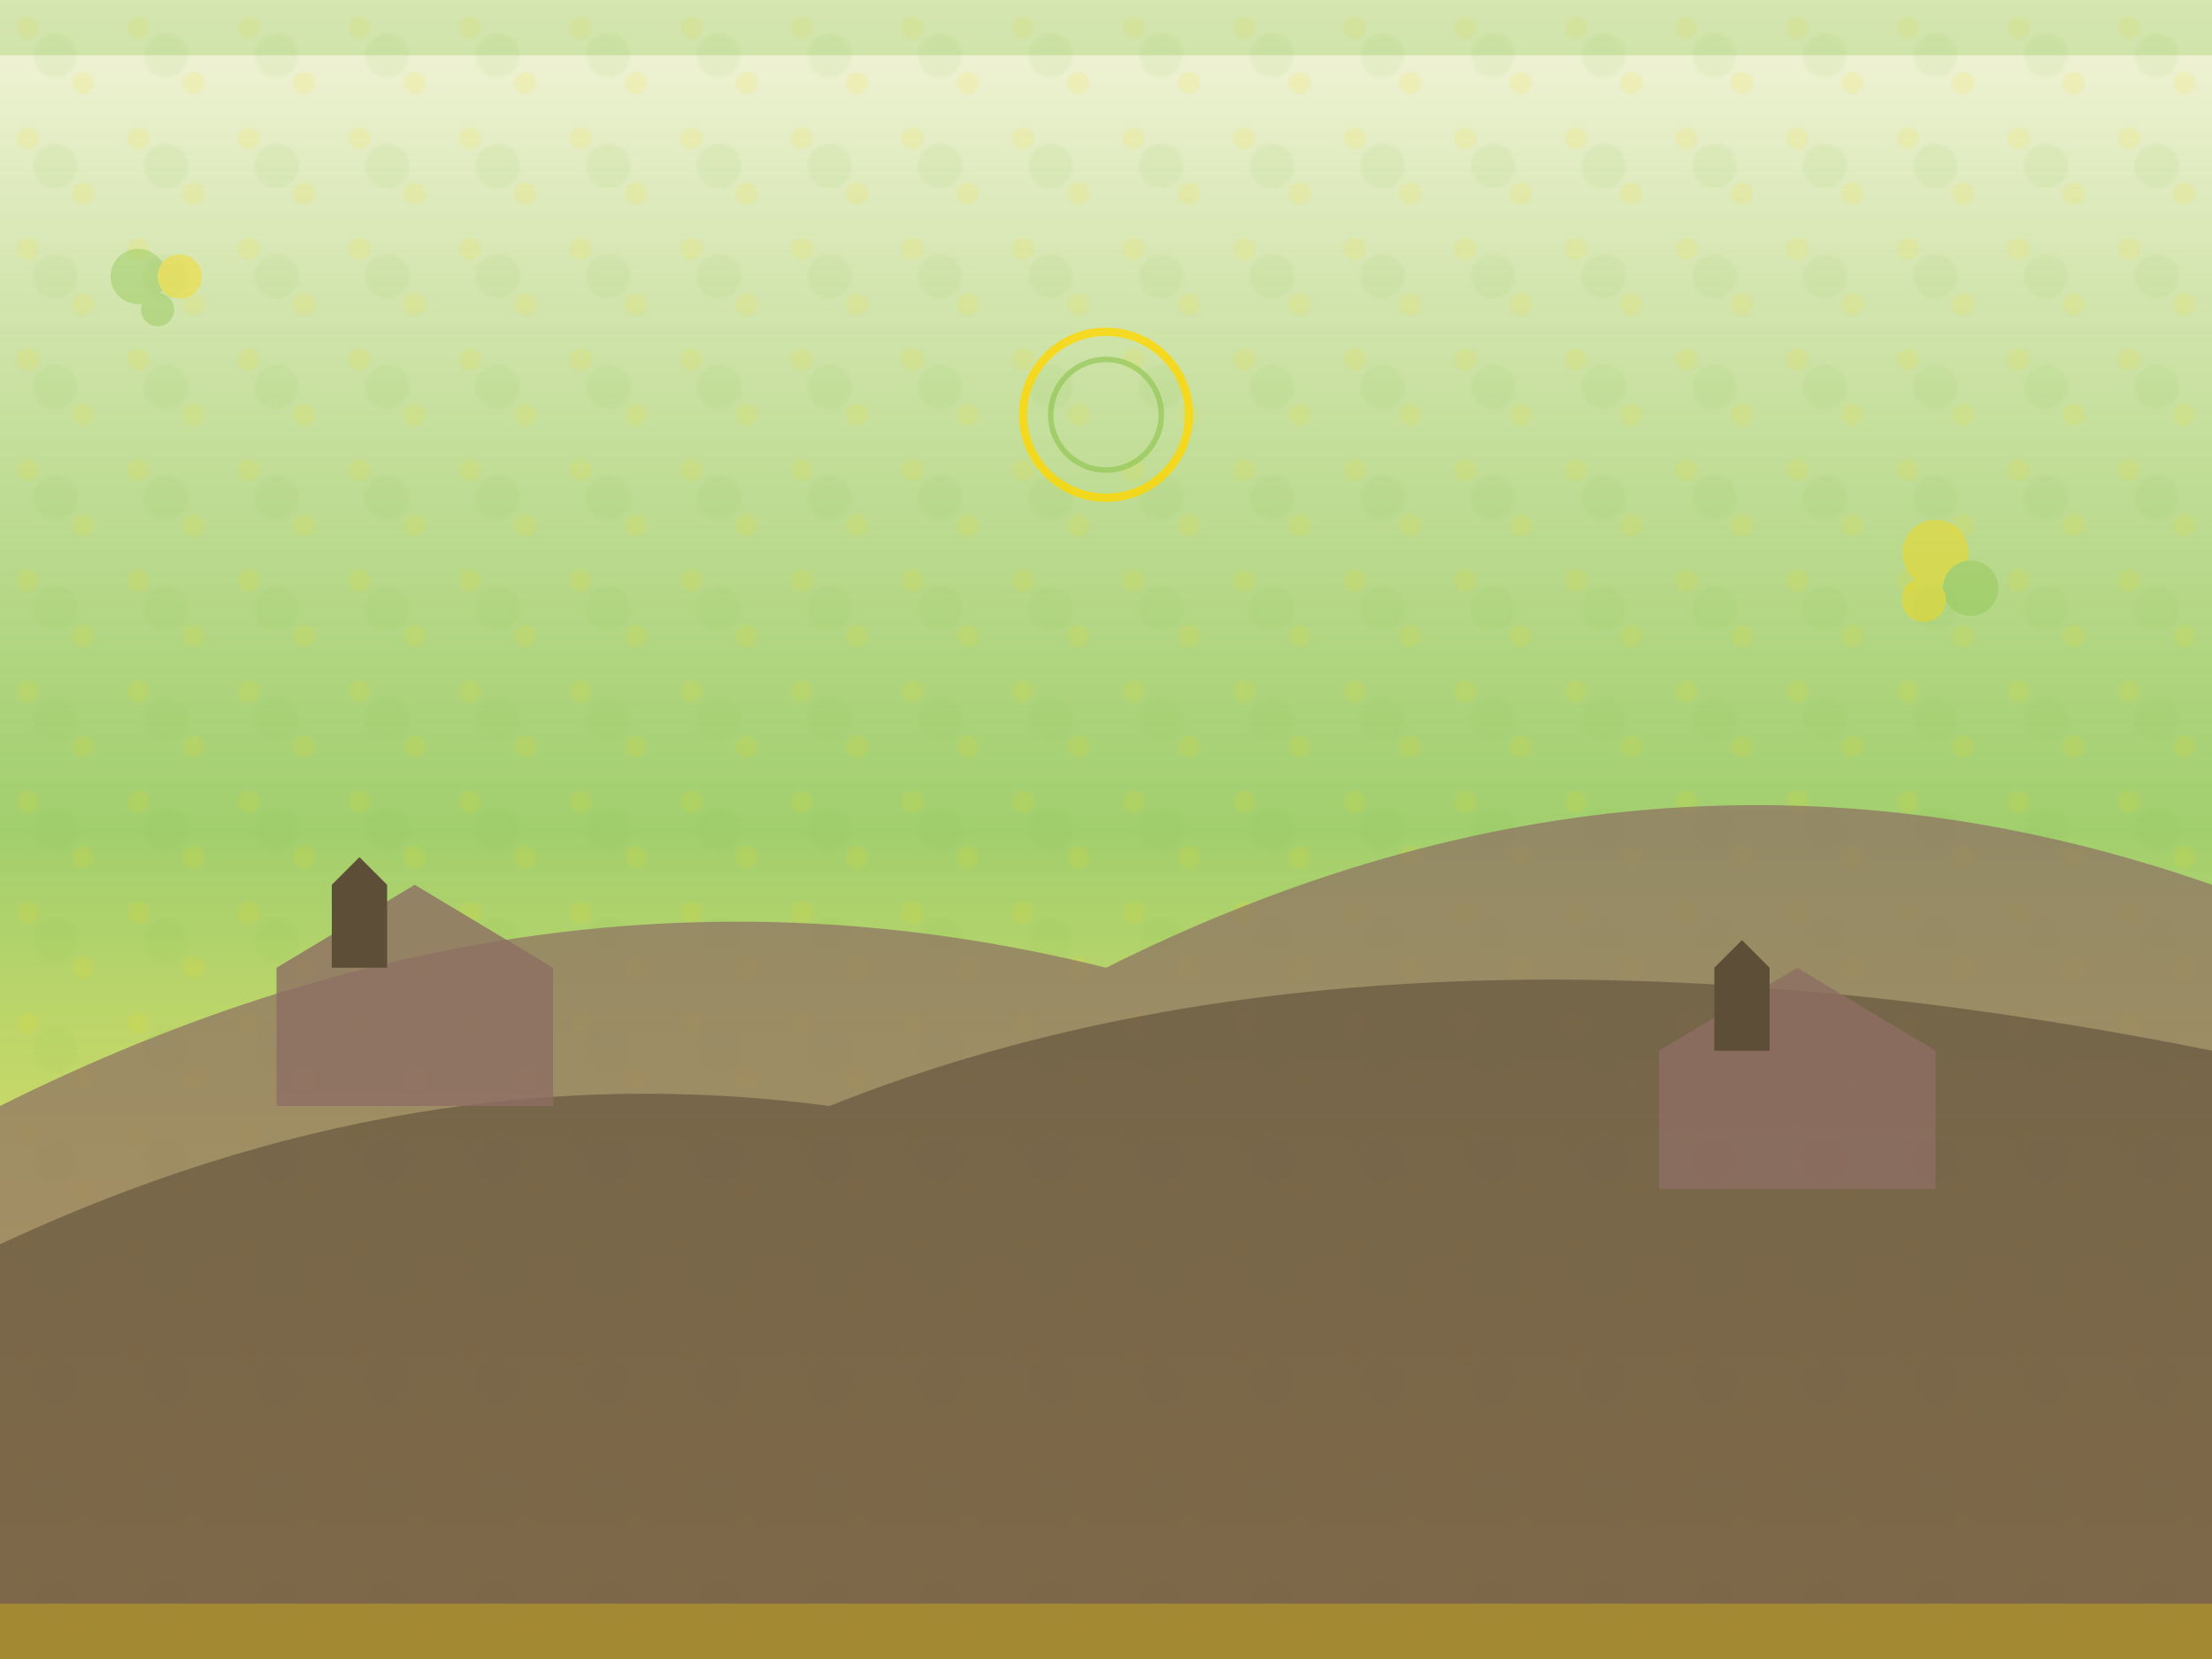 <svg width="800" height="600" xmlns="http://www.w3.org/2000/svg">
  <defs>
    <linearGradient id="sunsetGradient" x1="0%" y1="0%" x2="0%" y2="100%">
      <stop offset="0%" style="stop-color:#f5f5dc;stop-opacity:1" />
      <stop offset="50%" style="stop-color:#8bc34a;stop-opacity:0.8" />
      <stop offset="100%" style="stop-color:#ffd700;stop-opacity:0.6" />
    </linearGradient>
    <pattern id="batikPattern" x="0" y="0" width="40" height="40" patternUnits="userSpaceOnUse">
      <circle cx="20" cy="20" r="8" fill="#8bc34a" opacity="0.3"/>
      <circle cx="10" cy="10" r="4" fill="#ffd700" opacity="0.4"/>
      <circle cx="30" cy="30" r="4" fill="#ffd700" opacity="0.4"/>
    </pattern>
  </defs>
  
  <!-- Sky background -->
  <rect width="800" height="600" fill="url(#sunsetGradient)"/>
  
  <!-- Traditional batik pattern overlay -->
  <rect width="800" height="600" fill="url(#batikPattern)" opacity="0.3"/>
  
  <!-- Mountain silhouettes (representing West Java landscape) -->
  <path d="M0,400 Q200,300 400,350 Q600,250 800,320 L800,600 L0,600 Z" fill="#8d6e63" opacity="0.7"/>
  <path d="M0,450 Q150,380 300,400 Q500,320 800,380 L800,600 L0,600 Z" fill="#5d4e37" opacity="0.6"/>
  
  <!-- Traditional houses silhouettes -->
  <polygon points="100,350 150,320 200,350 200,400 100,400" fill="#8d6e63" opacity="0.8"/>
  <polygon points="120,320 130,310 140,320 140,350 120,350" fill="#5d4e37"/>
  
  <polygon points="600,380 650,350 700,380 700,430 600,430" fill="#8d6e63" opacity="0.8"/>
  <polygon points="620,350 630,340 640,350 640,380 620,380" fill="#5d4e37"/>
  
  <!-- Traditional ornamental elements -->
  <circle cx="400" cy="150" r="30" fill="none" stroke="#ffd700" stroke-width="3" opacity="0.8"/>
  <circle cx="400" cy="150" r="20" fill="none" stroke="#8bc34a" stroke-width="2" opacity="0.6"/>
  
  <!-- Subtle floral motifs -->
  <g transform="translate(50,100)" opacity="0.4">
    <circle cx="0" cy="0" r="10" fill="#8bc34a"/>
    <circle cx="15" cy="0" r="8" fill="#ffd700"/>
    <circle cx="7" cy="12" r="6" fill="#8bc34a"/>
  </g>
  
  <g transform="translate(700,200) rotate(45)" opacity="0.4">
    <circle cx="0" cy="0" r="12" fill="#ffd700"/>
    <circle cx="18" cy="0" r="10" fill="#8bc34a"/>
    <circle cx="9" cy="15" r="8" fill="#ffd700"/>
  </g>
  
  <!-- Decorative border elements -->
  <rect x="0" y="0" width="800" height="20" fill="#8bc34a" opacity="0.3"/>
  <rect x="0" y="580" width="800" height="20" fill="#ffd700" opacity="0.3"/>
</svg>